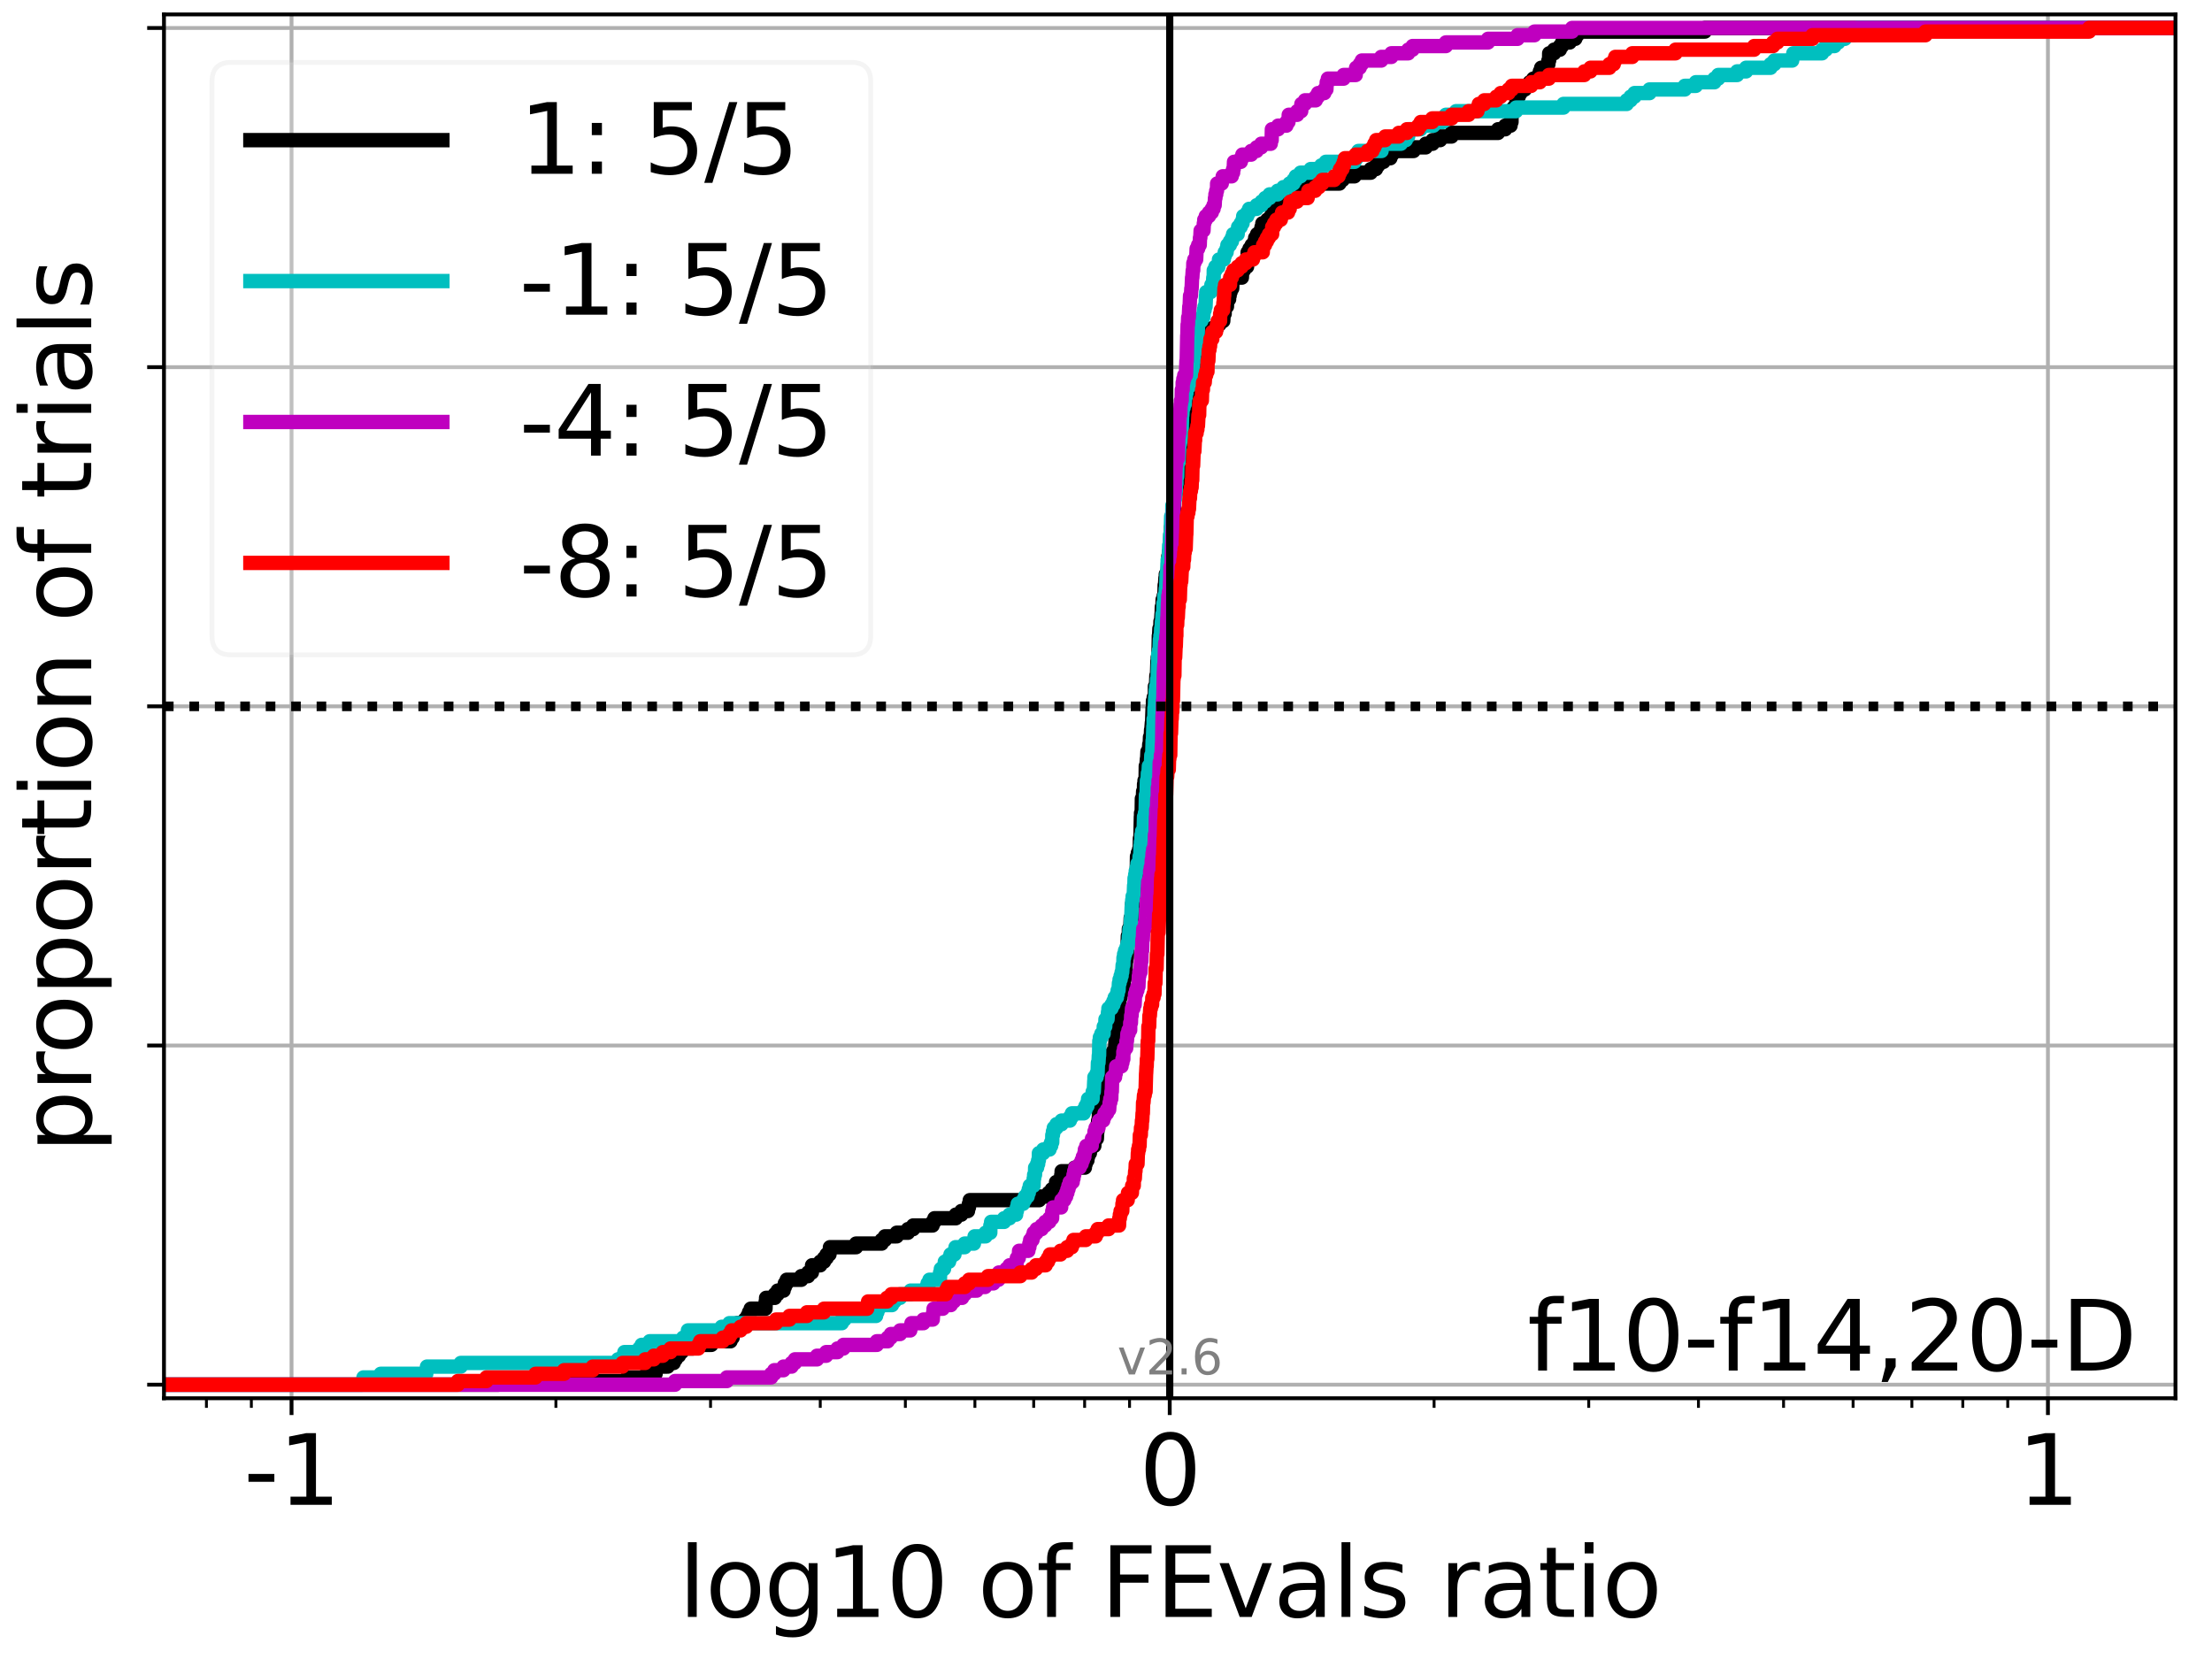 <?xml version="1.0" encoding="utf-8" standalone="no"?>
<!DOCTYPE svg PUBLIC "-//W3C//DTD SVG 1.1//EN"
  "http://www.w3.org/Graphics/SVG/1.1/DTD/svg11.dtd">
<svg xmlns:xlink="http://www.w3.org/1999/xlink" width="460.8pt" height="345.6pt" viewBox="0 0 460.8 345.6" xmlns="http://www.w3.org/2000/svg" version="1.1">
 <defs>
  <style type="text/css">*{stroke-linejoin: round; stroke-linecap: butt}</style>
 </defs>
 <g id="figure_1">
  <g id="patch_1">
   <path d="M 0 345.6 
L 460.8 345.6 
L 460.8 0 
L 0 0 
z
" style="fill: #ffffff"/>
  </g>
  <g id="axes_1">
   <g id="patch_2">
    <path d="M 34.16 291.28 
L 453.192 291.28 
L 453.192 3 
L 34.16 3 
z
" style="fill: #ffffff"/>
   </g>
   <g id="matplotlib.axis_1">
    <g id="xtick_1">
     <g id="line2d_1">
      <path d="M 60.732 291.28 
L 60.732 3 
" clip-path="url(#p17c2c96261)" style="fill: none; stroke: #b0b0b0; stroke-width: 0.8; stroke-linecap: square"/>
     </g>
     <g id="line2d_2">
      <defs>
       <path id="mbfcdde2533" d="M 0 0 
L 0 3.5 
" style="stroke: #000000; stroke-width: 0.8"/>
      </defs>
      <g>
       <use xlink:href="#mbfcdde2533" x="60.732" y="291.28" style="stroke: #000000; stroke-width: 0.8"/>
      </g>
     </g>
     <g id="text_1">
      <!-- -1 -->
      <g transform="translate(50.762 313.477)scale(0.2 -0.2)">
       <defs>
        <path id="DejaVuSans-2d" d="M 313 2009 
L 1997 2009 
L 1997 1497 
L 313 1497 
L 313 2009 
z
" transform="scale(0.016)"/>
        <path id="DejaVuSans-31" d="M 794 531 
L 1825 531 
L 1825 4091 
L 703 3866 
L 703 4441 
L 1819 4666 
L 2450 4666 
L 2450 531 
L 3481 531 
L 3481 0 
L 794 0 
L 794 531 
z
" transform="scale(0.016)"/>
       </defs>
       <use xlink:href="#DejaVuSans-2d"/>
       <use xlink:href="#DejaVuSans-31" x="36.084"/>
      </g>
     </g>
    </g>
    <g id="xtick_2">
     <g id="line2d_3">
      <path d="M 243.676 291.28 
L 243.676 3 
" clip-path="url(#p17c2c96261)" style="fill: none; stroke: #b0b0b0; stroke-width: 0.8; stroke-linecap: square"/>
     </g>
     <g id="line2d_4">
      <g>
       <use xlink:href="#mbfcdde2533" x="243.676" y="291.28" style="stroke: #000000; stroke-width: 0.8"/>
      </g>
     </g>
     <g id="text_2">
      <!-- 0 -->
      <g transform="translate(237.314 313.477)scale(0.2 -0.2)">
       <defs>
        <path id="DejaVuSans-30" d="M 2034 4250 
Q 1547 4250 1301 3770 
Q 1056 3291 1056 2328 
Q 1056 1369 1301 889 
Q 1547 409 2034 409 
Q 2525 409 2770 889 
Q 3016 1369 3016 2328 
Q 3016 3291 2770 3770 
Q 2525 4250 2034 4250 
z
M 2034 4750 
Q 2819 4750 3233 4129 
Q 3647 3509 3647 2328 
Q 3647 1150 3233 529 
Q 2819 -91 2034 -91 
Q 1250 -91 836 529 
Q 422 1150 422 2328 
Q 422 3509 836 4129 
Q 1250 4750 2034 4750 
z
" transform="scale(0.016)"/>
       </defs>
       <use xlink:href="#DejaVuSans-30"/>
      </g>
     </g>
    </g>
    <g id="xtick_3">
     <g id="line2d_5">
      <path d="M 426.62 291.28 
L 426.62 3 
" clip-path="url(#p17c2c96261)" style="fill: none; stroke: #b0b0b0; stroke-width: 0.8; stroke-linecap: square"/>
     </g>
     <g id="line2d_6">
      <g>
       <use xlink:href="#mbfcdde2533" x="426.62" y="291.28" style="stroke: #000000; stroke-width: 0.8"/>
      </g>
     </g>
     <g id="text_3">
      <!-- 1 -->
      <g transform="translate(420.257 313.477)scale(0.2 -0.2)">
       <use xlink:href="#DejaVuSans-31"/>
      </g>
     </g>
    </g>
    <g id="xtick_4">
     <g id="line2d_7">
      <defs>
       <path id="m0bf83eedb8" d="M 0 0 
L 0 2 
" style="stroke: #000000; stroke-width: 0.6"/>
      </defs>
      <g>
       <use xlink:href="#m0bf83eedb8" x="43.003" y="291.28" style="stroke: #000000; stroke-width: 0.6"/>
      </g>
     </g>
    </g>
    <g id="xtick_5">
     <g id="line2d_8">
      <g>
       <use xlink:href="#m0bf83eedb8" x="52.361" y="291.28" style="stroke: #000000; stroke-width: 0.6"/>
      </g>
     </g>
    </g>
    <g id="xtick_6">
     <g id="line2d_9">
      <g>
       <use xlink:href="#m0bf83eedb8" x="115.804" y="291.28" style="stroke: #000000; stroke-width: 0.6"/>
      </g>
     </g>
    </g>
    <g id="xtick_7">
     <g id="line2d_10">
      <g>
       <use xlink:href="#m0bf83eedb8" x="148.019" y="291.28" style="stroke: #000000; stroke-width: 0.6"/>
      </g>
     </g>
    </g>
    <g id="xtick_8">
     <g id="line2d_11">
      <g>
       <use xlink:href="#m0bf83eedb8" x="170.875" y="291.28" style="stroke: #000000; stroke-width: 0.6"/>
      </g>
     </g>
    </g>
    <g id="xtick_9">
     <g id="line2d_12">
      <g>
       <use xlink:href="#m0bf83eedb8" x="188.605" y="291.28" style="stroke: #000000; stroke-width: 0.6"/>
      </g>
     </g>
    </g>
    <g id="xtick_10">
     <g id="line2d_13">
      <g>
       <use xlink:href="#m0bf83eedb8" x="203.09" y="291.28" style="stroke: #000000; stroke-width: 0.6"/>
      </g>
     </g>
    </g>
    <g id="xtick_11">
     <g id="line2d_14">
      <g>
       <use xlink:href="#m0bf83eedb8" x="215.338" y="291.28" style="stroke: #000000; stroke-width: 0.6"/>
      </g>
     </g>
    </g>
    <g id="xtick_12">
     <g id="line2d_15">
      <g>
       <use xlink:href="#m0bf83eedb8" x="225.947" y="291.28" style="stroke: #000000; stroke-width: 0.6"/>
      </g>
     </g>
    </g>
    <g id="xtick_13">
     <g id="line2d_16">
      <g>
       <use xlink:href="#m0bf83eedb8" x="235.305" y="291.28" style="stroke: #000000; stroke-width: 0.6"/>
      </g>
     </g>
    </g>
    <g id="xtick_14">
     <g id="line2d_17">
      <g>
       <use xlink:href="#m0bf83eedb8" x="298.747" y="291.28" style="stroke: #000000; stroke-width: 0.6"/>
      </g>
     </g>
    </g>
    <g id="xtick_15">
     <g id="line2d_18">
      <g>
       <use xlink:href="#m0bf83eedb8" x="330.962" y="291.28" style="stroke: #000000; stroke-width: 0.6"/>
      </g>
     </g>
    </g>
    <g id="xtick_16">
     <g id="line2d_19">
      <g>
       <use xlink:href="#m0bf83eedb8" x="353.819" y="291.28" style="stroke: #000000; stroke-width: 0.6"/>
      </g>
     </g>
    </g>
    <g id="xtick_17">
     <g id="line2d_20">
      <g>
       <use xlink:href="#m0bf83eedb8" x="371.548" y="291.28" style="stroke: #000000; stroke-width: 0.6"/>
      </g>
     </g>
    </g>
    <g id="xtick_18">
     <g id="line2d_21">
      <g>
       <use xlink:href="#m0bf83eedb8" x="386.034" y="291.28" style="stroke: #000000; stroke-width: 0.6"/>
      </g>
     </g>
    </g>
    <g id="xtick_19">
     <g id="line2d_22">
      <g>
       <use xlink:href="#m0bf83eedb8" x="398.281" y="291.28" style="stroke: #000000; stroke-width: 0.6"/>
      </g>
     </g>
    </g>
    <g id="xtick_20">
     <g id="line2d_23">
      <g>
       <use xlink:href="#m0bf83eedb8" x="408.89" y="291.28" style="stroke: #000000; stroke-width: 0.6"/>
      </g>
     </g>
    </g>
    <g id="xtick_21">
     <g id="line2d_24">
      <g>
       <use xlink:href="#m0bf83eedb8" x="418.249" y="291.28" style="stroke: #000000; stroke-width: 0.6"/>
      </g>
     </g>
    </g>
    <g id="text_4">
     <!-- log10 of FEvals ratio -->
     <g transform="translate(141.371 336.833)scale(0.2 -0.2)">
      <defs>
       <path id="DejaVuSans-6c" d="M 603 4863 
L 1178 4863 
L 1178 0 
L 603 0 
L 603 4863 
z
" transform="scale(0.016)"/>
       <path id="DejaVuSans-6f" d="M 1959 3097 
Q 1497 3097 1228 2736 
Q 959 2375 959 1747 
Q 959 1119 1226 758 
Q 1494 397 1959 397 
Q 2419 397 2687 759 
Q 2956 1122 2956 1747 
Q 2956 2369 2687 2733 
Q 2419 3097 1959 3097 
z
M 1959 3584 
Q 2709 3584 3137 3096 
Q 3566 2609 3566 1747 
Q 3566 888 3137 398 
Q 2709 -91 1959 -91 
Q 1206 -91 779 398 
Q 353 888 353 1747 
Q 353 2609 779 3096 
Q 1206 3584 1959 3584 
z
" transform="scale(0.016)"/>
       <path id="DejaVuSans-67" d="M 2906 1791 
Q 2906 2416 2648 2759 
Q 2391 3103 1925 3103 
Q 1463 3103 1205 2759 
Q 947 2416 947 1791 
Q 947 1169 1205 825 
Q 1463 481 1925 481 
Q 2391 481 2648 825 
Q 2906 1169 2906 1791 
z
M 3481 434 
Q 3481 -459 3084 -895 
Q 2688 -1331 1869 -1331 
Q 1566 -1331 1297 -1286 
Q 1028 -1241 775 -1147 
L 775 -588 
Q 1028 -725 1275 -790 
Q 1522 -856 1778 -856 
Q 2344 -856 2625 -561 
Q 2906 -266 2906 331 
L 2906 616 
Q 2728 306 2450 153 
Q 2172 0 1784 0 
Q 1141 0 747 490 
Q 353 981 353 1791 
Q 353 2603 747 3093 
Q 1141 3584 1784 3584 
Q 2172 3584 2450 3431 
Q 2728 3278 2906 2969 
L 2906 3500 
L 3481 3500 
L 3481 434 
z
" transform="scale(0.016)"/>
       <path id="DejaVuSans-20" transform="scale(0.016)"/>
       <path id="DejaVuSans-66" d="M 2375 4863 
L 2375 4384 
L 1825 4384 
Q 1516 4384 1395 4259 
Q 1275 4134 1275 3809 
L 1275 3500 
L 2222 3500 
L 2222 3053 
L 1275 3053 
L 1275 0 
L 697 0 
L 697 3053 
L 147 3053 
L 147 3500 
L 697 3500 
L 697 3744 
Q 697 4328 969 4595 
Q 1241 4863 1831 4863 
L 2375 4863 
z
" transform="scale(0.016)"/>
       <path id="DejaVuSans-46" d="M 628 4666 
L 3309 4666 
L 3309 4134 
L 1259 4134 
L 1259 2759 
L 3109 2759 
L 3109 2228 
L 1259 2228 
L 1259 0 
L 628 0 
L 628 4666 
z
" transform="scale(0.016)"/>
       <path id="DejaVuSans-45" d="M 628 4666 
L 3578 4666 
L 3578 4134 
L 1259 4134 
L 1259 2753 
L 3481 2753 
L 3481 2222 
L 1259 2222 
L 1259 531 
L 3634 531 
L 3634 0 
L 628 0 
L 628 4666 
z
" transform="scale(0.016)"/>
       <path id="DejaVuSans-76" d="M 191 3500 
L 800 3500 
L 1894 563 
L 2988 3500 
L 3597 3500 
L 2284 0 
L 1503 0 
L 191 3500 
z
" transform="scale(0.016)"/>
       <path id="DejaVuSans-61" d="M 2194 1759 
Q 1497 1759 1228 1600 
Q 959 1441 959 1056 
Q 959 750 1161 570 
Q 1363 391 1709 391 
Q 2188 391 2477 730 
Q 2766 1069 2766 1631 
L 2766 1759 
L 2194 1759 
z
M 3341 1997 
L 3341 0 
L 2766 0 
L 2766 531 
Q 2569 213 2275 61 
Q 1981 -91 1556 -91 
Q 1019 -91 701 211 
Q 384 513 384 1019 
Q 384 1609 779 1909 
Q 1175 2209 1959 2209 
L 2766 2209 
L 2766 2266 
Q 2766 2663 2505 2880 
Q 2244 3097 1772 3097 
Q 1472 3097 1187 3025 
Q 903 2953 641 2809 
L 641 3341 
Q 956 3463 1253 3523 
Q 1550 3584 1831 3584 
Q 2591 3584 2966 3190 
Q 3341 2797 3341 1997 
z
" transform="scale(0.016)"/>
       <path id="DejaVuSans-73" d="M 2834 3397 
L 2834 2853 
Q 2591 2978 2328 3040 
Q 2066 3103 1784 3103 
Q 1356 3103 1142 2972 
Q 928 2841 928 2578 
Q 928 2378 1081 2264 
Q 1234 2150 1697 2047 
L 1894 2003 
Q 2506 1872 2764 1633 
Q 3022 1394 3022 966 
Q 3022 478 2636 193 
Q 2250 -91 1575 -91 
Q 1294 -91 989 -36 
Q 684 19 347 128 
L 347 722 
Q 666 556 975 473 
Q 1284 391 1588 391 
Q 1994 391 2212 530 
Q 2431 669 2431 922 
Q 2431 1156 2273 1281 
Q 2116 1406 1581 1522 
L 1381 1569 
Q 847 1681 609 1914 
Q 372 2147 372 2553 
Q 372 3047 722 3315 
Q 1072 3584 1716 3584 
Q 2034 3584 2315 3537 
Q 2597 3491 2834 3397 
z
" transform="scale(0.016)"/>
       <path id="DejaVuSans-72" d="M 2631 2963 
Q 2534 3019 2420 3045 
Q 2306 3072 2169 3072 
Q 1681 3072 1420 2755 
Q 1159 2438 1159 1844 
L 1159 0 
L 581 0 
L 581 3500 
L 1159 3500 
L 1159 2956 
Q 1341 3275 1631 3429 
Q 1922 3584 2338 3584 
Q 2397 3584 2469 3576 
Q 2541 3569 2628 3553 
L 2631 2963 
z
" transform="scale(0.016)"/>
       <path id="DejaVuSans-74" d="M 1172 4494 
L 1172 3500 
L 2356 3500 
L 2356 3053 
L 1172 3053 
L 1172 1153 
Q 1172 725 1289 603 
Q 1406 481 1766 481 
L 2356 481 
L 2356 0 
L 1766 0 
Q 1100 0 847 248 
Q 594 497 594 1153 
L 594 3053 
L 172 3053 
L 172 3500 
L 594 3500 
L 594 4494 
L 1172 4494 
z
" transform="scale(0.016)"/>
       <path id="DejaVuSans-69" d="M 603 3500 
L 1178 3500 
L 1178 0 
L 603 0 
L 603 3500 
z
M 603 4863 
L 1178 4863 
L 1178 4134 
L 603 4134 
L 603 4863 
z
" transform="scale(0.016)"/>
      </defs>
      <use xlink:href="#DejaVuSans-6c"/>
      <use xlink:href="#DejaVuSans-6f" x="27.783"/>
      <use xlink:href="#DejaVuSans-67" x="88.965"/>
      <use xlink:href="#DejaVuSans-31" x="152.441"/>
      <use xlink:href="#DejaVuSans-30" x="216.064"/>
      <use xlink:href="#DejaVuSans-20" x="279.688"/>
      <use xlink:href="#DejaVuSans-6f" x="311.475"/>
      <use xlink:href="#DejaVuSans-66" x="372.656"/>
      <use xlink:href="#DejaVuSans-20" x="407.861"/>
      <use xlink:href="#DejaVuSans-46" x="439.648"/>
      <use xlink:href="#DejaVuSans-45" x="497.168"/>
      <use xlink:href="#DejaVuSans-76" x="560.352"/>
      <use xlink:href="#DejaVuSans-61" x="619.531"/>
      <use xlink:href="#DejaVuSans-6c" x="680.811"/>
      <use xlink:href="#DejaVuSans-73" x="708.594"/>
      <use xlink:href="#DejaVuSans-20" x="760.693"/>
      <use xlink:href="#DejaVuSans-72" x="792.48"/>
      <use xlink:href="#DejaVuSans-61" x="833.594"/>
      <use xlink:href="#DejaVuSans-74" x="894.873"/>
      <use xlink:href="#DejaVuSans-69" x="934.082"/>
      <use xlink:href="#DejaVuSans-6f" x="961.865"/>
     </g>
    </g>
   </g>
   <g id="matplotlib.axis_2">
    <g id="ytick_1">
     <g id="line2d_25">
      <path d="M 34.16 288.454 
L 453.192 288.454 
" clip-path="url(#p17c2c96261)" style="fill: none; stroke: #b0b0b0; stroke-width: 0.8; stroke-linecap: square"/>
     </g>
     <g id="line2d_26">
      <defs>
       <path id="m4556b311bb" d="M 0 0 
L -3.5 0 
" style="stroke: #000000; stroke-width: 0.8"/>
      </defs>
      <g>
       <use xlink:href="#m4556b311bb" x="34.16" y="288.454" style="stroke: #000000; stroke-width: 0.8"/>
      </g>
     </g>
    </g>
    <g id="ytick_2">
     <g id="line2d_27">
      <path d="M 34.16 217.797 
L 453.192 217.797 
" clip-path="url(#p17c2c96261)" style="fill: none; stroke: #b0b0b0; stroke-width: 0.8; stroke-linecap: square"/>
     </g>
     <g id="line2d_28">
      <g>
       <use xlink:href="#m4556b311bb" x="34.16" y="217.797" style="stroke: #000000; stroke-width: 0.8"/>
      </g>
     </g>
    </g>
    <g id="ytick_3">
     <g id="line2d_29">
      <path d="M 34.16 147.14 
L 453.192 147.14 
" clip-path="url(#p17c2c96261)" style="fill: none; stroke: #b0b0b0; stroke-width: 0.8; stroke-linecap: square"/>
     </g>
     <g id="line2d_30">
      <g>
       <use xlink:href="#m4556b311bb" x="34.16" y="147.14" style="stroke: #000000; stroke-width: 0.8"/>
      </g>
     </g>
    </g>
    <g id="ytick_4">
     <g id="line2d_31">
      <path d="M 34.16 76.483 
L 453.192 76.483 
" clip-path="url(#p17c2c96261)" style="fill: none; stroke: #b0b0b0; stroke-width: 0.8; stroke-linecap: square"/>
     </g>
     <g id="line2d_32">
      <g>
       <use xlink:href="#m4556b311bb" x="34.16" y="76.483" style="stroke: #000000; stroke-width: 0.8"/>
      </g>
     </g>
    </g>
    <g id="ytick_5">
     <g id="line2d_33">
      <path d="M 34.16 5.826 
L 453.192 5.826 
" clip-path="url(#p17c2c96261)" style="fill: none; stroke: #b0b0b0; stroke-width: 0.8; stroke-linecap: square"/>
     </g>
     <g id="line2d_34">
      <g>
       <use xlink:href="#m4556b311bb" x="34.16" y="5.826" style="stroke: #000000; stroke-width: 0.8"/>
      </g>
     </g>
    </g>
    <g id="text_5">
     <!-- proportion of trials -->
     <g transform="translate(19.001 240.146)rotate(-90)scale(0.2 -0.2)">
      <defs>
       <path id="DejaVuSans-70" d="M 1159 525 
L 1159 -1331 
L 581 -1331 
L 581 3500 
L 1159 3500 
L 1159 2969 
Q 1341 3281 1617 3432 
Q 1894 3584 2278 3584 
Q 2916 3584 3314 3078 
Q 3713 2572 3713 1747 
Q 3713 922 3314 415 
Q 2916 -91 2278 -91 
Q 1894 -91 1617 61 
Q 1341 213 1159 525 
z
M 3116 1747 
Q 3116 2381 2855 2742 
Q 2594 3103 2138 3103 
Q 1681 3103 1420 2742 
Q 1159 2381 1159 1747 
Q 1159 1113 1420 752 
Q 1681 391 2138 391 
Q 2594 391 2855 752 
Q 3116 1113 3116 1747 
z
" transform="scale(0.016)"/>
       <path id="DejaVuSans-6e" d="M 3513 2113 
L 3513 0 
L 2938 0 
L 2938 2094 
Q 2938 2591 2744 2837 
Q 2550 3084 2163 3084 
Q 1697 3084 1428 2787 
Q 1159 2491 1159 1978 
L 1159 0 
L 581 0 
L 581 3500 
L 1159 3500 
L 1159 2956 
Q 1366 3272 1645 3428 
Q 1925 3584 2291 3584 
Q 2894 3584 3203 3211 
Q 3513 2838 3513 2113 
z
" transform="scale(0.016)"/>
      </defs>
      <use xlink:href="#DejaVuSans-70"/>
      <use xlink:href="#DejaVuSans-72" x="63.477"/>
      <use xlink:href="#DejaVuSans-6f" x="102.34"/>
      <use xlink:href="#DejaVuSans-70" x="163.521"/>
      <use xlink:href="#DejaVuSans-6f" x="226.998"/>
      <use xlink:href="#DejaVuSans-72" x="288.18"/>
      <use xlink:href="#DejaVuSans-74" x="329.293"/>
      <use xlink:href="#DejaVuSans-69" x="368.502"/>
      <use xlink:href="#DejaVuSans-6f" x="396.285"/>
      <use xlink:href="#DejaVuSans-6e" x="457.467"/>
      <use xlink:href="#DejaVuSans-20" x="520.846"/>
      <use xlink:href="#DejaVuSans-6f" x="552.633"/>
      <use xlink:href="#DejaVuSans-66" x="613.814"/>
      <use xlink:href="#DejaVuSans-20" x="649.02"/>
      <use xlink:href="#DejaVuSans-74" x="680.807"/>
      <use xlink:href="#DejaVuSans-72" x="720.016"/>
      <use xlink:href="#DejaVuSans-69" x="761.129"/>
      <use xlink:href="#DejaVuSans-61" x="788.912"/>
      <use xlink:href="#DejaVuSans-6c" x="850.191"/>
      <use xlink:href="#DejaVuSans-73" x="877.975"/>
     </g>
    </g>
   </g>
   <g id="line2d_35">
    <path d="M 34.16 288.454 
L 103.864 288.454 
L 103.864 287.7 
L 130.634 287.7 
L 130.634 286.946 
L 134.634 286.946 
L 134.634 286.193 
L 136.572 286.193 
L 136.615 284.685 
L 139.105 284.685 
L 139.105 283.932 
L 140.342 283.932 
L 140.342 283.178 
L 140.77 283.178 
L 140.77 282.424 
L 141.428 282.424 
L 141.428 281.671 
L 142.023 281.671 
L 142.023 280.917 
L 144.301 280.917 
L 144.301 280.163 
L 148.186 280.163 
L 148.186 279.41 
L 152.178 279.41 
L 152.178 278.656 
L 152.62 278.656 
L 152.662 277.149 
L 152.889 277.149 
L 152.889 276.395 
L 153.577 276.395 
L 153.577 275.641 
L 155.153 275.641 
L 155.153 274.888 
L 155.71 274.888 
L 155.71 274.134 
L 156.033 274.134 
L 156.033 273.38 
L 156.39 273.38 
L 156.39 272.627 
L 159.466 272.627 
L 159.509 271.119 
L 159.594 271.119 
L 159.594 270.366 
L 161.404 270.366 
L 161.404 269.612 
L 161.999 269.612 
L 161.999 268.858 
L 163.236 268.858 
L 163.236 268.105 
L 163.498 268.105 
L 163.498 267.351 
L 163.891 267.351 
L 163.891 266.597 
L 166.924 266.597 
L 166.924 265.844 
L 168.34 265.844 
L 168.34 265.09 
L 169.127 265.09 
L 169.17 263.583 
L 170.875 263.583 
L 170.875 262.829 
L 171.661 262.829 
L 171.661 262.075 
L 172.198 262.075 
L 172.198 261.321 
L 172.794 261.321 
L 172.897 259.814 
L 178.332 259.814 
L 178.332 259.06 
L 183.659 259.06 
L 183.659 258.307 
L 184.347 258.307 
L 184.347 257.553 
L 186.803 257.553 
L 186.803 256.799 
L 189.143 256.799 
L 189.143 256.046 
L 190.232 256.046 
L 190.232 255.292 
L 194.269 255.292 
L 194.269 254.538 
L 194.661 254.538 
L 194.661 253.785 
L 199.11 253.785 
L 199.11 253.031 
L 200.269 253.031 
L 200.269 252.277 
L 201.646 252.277 
L 201.646 251.524 
L 201.849 251.524 
L 201.849 250.77 
L 202.024 250.77 
L 202.024 250.016 
L 216.472 250.016 
L 216.472 249.263 
L 218.429 249.263 
L 218.429 248.509 
L 219.116 248.509 
L 219.116 247.755 
L 219.913 247.755 
L 220.004 246.248 
L 221.002 246.248 
L 221.085 244.741 
L 221.159 244.741 
L 221.159 243.987 
L 223.889 243.987 
L 223.889 243.233 
L 225.997 243.233 
L 225.997 242.48 
L 226.168 242.48 
L 226.168 241.726 
L 226.525 241.726 
L 226.525 240.972 
L 226.677 240.972 
L 226.677 240.219 
L 227.039 240.219 
L 227.052 238.711 
L 227.966 238.711 
L 228.04 237.204 
L 228.494 237.204 
L 228.568 235.697 
L 228.619 235.697 
L 228.65 234.189 
L 228.763 234.189 
L 228.763 233.436 
L 228.886 233.436 
L 228.966 231.175 
L 229.012 231.175 
L 229.012 230.421 
L 229.534 230.421 
L 229.534 229.667 
L 229.699 229.667 
L 229.699 228.914 
L 229.887 228.914 
L 229.887 228.16 
L 229.999 228.16 
L 229.999 227.406 
L 230.167 227.406 
L 230.196 225.899 
L 230.359 225.899 
L 230.359 225.145 
L 230.705 225.145 
L 230.705 224.392 
L 230.954 224.392 
L 230.954 223.638 
L 231.147 223.638 
L 231.147 222.884 
L 231.504 222.884 
L 231.577 221.377 
L 231.711 221.377 
L 231.807 219.116 
L 232.295 219.116 
L 232.402 216.101 
L 232.498 216.101 
L 232.54 213.84 
L 232.794 213.84 
L 232.841 212.333 
L 232.906 212.333 
L 233.013 210.072 
L 233.056 210.072 
L 233.117 208.564 
L 233.19 208.564 
L 233.19 207.811 
L 233.419 207.811 
L 233.419 207.057 
L 233.584 207.057 
L 233.584 206.303 
L 233.728 206.303 
L 233.728 205.55 
L 234.07 205.55 
L 234.113 204.042 
L 234.244 204.042 
L 234.244 203.289 
L 234.457 203.289 
L 234.543 200.274 
L 234.607 200.274 
L 234.607 199.52 
L 234.741 199.52 
L 234.81 197.259 
L 234.884 197.259 
L 234.954 194.998 
L 235.152 194.998 
L 235.167 193.491 
L 235.46 193.491 
L 235.546 191.23 
L 235.8 191.23 
L 235.864 188.215 
L 236.14 188.215 
L 236.18 186.708 
L 236.383 186.708 
L 236.427 184.447 
L 236.604 184.447 
L 236.651 182.939 
L 236.783 182.939 
L 236.859 178.417 
L 237.048 178.417 
L 237.048 177.664 
L 237.304 177.664 
L 237.304 176.91 
L 237.433 176.91 
L 237.464 174.649 
L 237.568 174.649 
L 237.669 170.127 
L 237.699 170.127 
L 237.699 169.373 
L 237.834 169.373 
L 237.878 166.359 
L 238.085 166.359 
L 238.139 164.851 
L 238.314 164.851 
L 238.333 163.344 
L 238.429 163.344 
L 238.429 162.59 
L 238.648 162.59 
L 238.69 159.576 
L 238.82 159.576 
L 238.93 158.068 
L 238.973 158.068 
L 239.04 156.561 
L 239.35 156.561 
L 239.413 155.054 
L 239.517 155.054 
L 239.57 153.546 
L 239.736 153.546 
L 239.794 152.039 
L 239.848 152.039 
L 239.959 150.532 
L 240.003 150.532 
L 240.109 147.517 
L 240.182 147.517 
L 240.182 146.009 
L 240.351 146.009 
L 240.351 145.256 
L 240.585 145.256 
L 240.589 142.995 
L 240.818 142.995 
L 240.895 140.734 
L 241.021 140.734 
L 241.117 137.719 
L 241.181 137.719 
L 241.181 136.965 
L 241.323 136.965 
L 241.411 132.443 
L 241.463 132.443 
L 241.532 130.936 
L 241.718 130.936 
L 241.756 129.429 
L 241.866 129.429 
L 241.967 127.921 
L 241.995 127.921 
L 242.033 126.414 
L 242.166 126.414 
L 242.199 124.907 
L 242.418 124.907 
L 242.418 124.153 
L 242.569 124.153 
L 242.626 121.892 
L 242.7 121.892 
L 242.787 120.385 
L 242.861 120.385 
L 242.861 119.631 
L 243.318 119.631 
L 243.393 115.863 
L 243.502 115.863 
L 243.502 115.109 
L 243.657 115.109 
L 243.733 113.602 
L 243.77 113.602 
L 243.843 111.341 
L 243.892 111.341 
L 243.949 109.833 
L 244.067 109.833 
L 244.168 108.326 
L 244.206 108.326 
L 244.236 106.818 
L 244.543 106.818 
L 244.646 103.804 
L 244.711 103.804 
L 244.711 103.05 
L 244.876 103.05 
L 244.923 101.543 
L 245.253 101.543 
L 245.253 100.789 
L 245.701 100.789 
L 245.743 97.774 
L 245.816 97.774 
L 245.895 94.76 
L 246.246 94.76 
L 246.246 94.006 
L 246.456 94.006 
L 246.534 90.991 
L 246.586 90.991 
L 246.661 88.73 
L 246.737 88.73 
L 246.78 87.223 
L 246.912 87.223 
L 246.95 85.716 
L 247.096 85.716 
L 247.096 84.962 
L 248.021 84.962 
L 248.059 83.455 
L 248.182 83.455 
L 248.182 82.701 
L 248.63 82.701 
L 248.63 81.947 
L 248.785 81.947 
L 248.785 81.194 
L 249.19 81.194 
L 249.294 78.933 
L 249.709 78.933 
L 249.709 78.179 
L 249.84 78.179 
L 249.84 77.425 
L 249.982 77.425 
L 249.982 76.672 
L 250.507 76.672 
L 250.507 75.918 
L 250.874 75.918 
L 250.984 73.657 
L 251.562 73.657 
L 251.562 72.903 
L 251.679 72.903 
L 251.752 71.396 
L 251.869 71.396 
L 251.869 70.642 
L 252.322 70.642 
L 252.401 69.135 
L 252.438 69.135 
L 252.438 68.381 
L 253.481 68.381 
L 253.481 67.627 
L 254.018 67.627 
L 254.018 66.874 
L 254.824 66.874 
L 254.917 65.366 
L 255.12 65.366 
L 255.12 63.859 
L 255.594 63.859 
L 255.616 62.352 
L 256.041 62.352 
L 256.041 61.598 
L 256.159 61.598 
L 256.159 60.844 
L 256.35 60.844 
L 256.35 60.091 
L 256.691 60.091 
L 256.769 57.83 
L 258.702 57.83 
L 258.775 56.322 
L 259.115 56.322 
L 259.115 55.569 
L 259.782 55.569 
L 259.885 54.061 
L 259.904 54.061 
L 259.906 52.554 
L 260.296 52.554 
L 260.296 51.8 
L 260.761 51.8 
L 260.761 51.047 
L 261.306 51.047 
L 261.306 50.293 
L 261.483 50.293 
L 261.483 49.539 
L 261.876 49.539 
L 261.876 48.786 
L 262.581 48.786 
L 262.581 48.032 
L 262.805 48.032 
L 262.805 47.278 
L 262.973 47.278 
L 262.973 46.525 
L 263.99 46.525 
L 263.99 45.771 
L 264.745 45.771 
L 264.745 45.017 
L 265.051 45.017 
L 265.051 44.264 
L 265.193 44.264 
L 265.193 43.51 
L 266.324 43.51 
L 266.324 42.756 
L 267.281 42.756 
L 267.281 42.003 
L 267.564 42.003 
L 267.564 41.249 
L 267.784 41.249 
L 267.784 40.495 
L 268.159 40.495 
L 268.159 39.742 
L 268.86 39.742 
L 268.86 38.988 
L 272.074 38.988 
L 272.074 38.234 
L 279.024 38.234 
L 279.024 37.481 
L 279.712 37.481 
L 279.712 36.727 
L 282.168 36.727 
L 282.168 35.973 
L 285.548 35.973 
L 285.548 35.22 
L 286.637 35.22 
L 286.637 34.466 
L 287.128 34.466 
L 287.128 33.712 
L 288.216 33.712 
L 288.216 32.959 
L 289.634 32.959 
L 289.634 32.205 
L 290.026 32.205 
L 290.026 31.451 
L 294.475 31.451 
L 294.475 30.697 
L 297.011 30.697 
L 297.011 29.944 
L 298.429 29.944 
L 298.429 29.19 
L 300.009 29.19 
L 300.009 28.436 
L 302.379 28.436 
L 302.379 27.683 
L 312.075 27.683 
L 312.075 26.929 
L 313.568 26.929 
L 313.568 26.175 
L 314.67 26.175 
L 314.67 25.422 
L 314.87 25.422 
L 314.874 23.161 
L 315.279 23.161 
L 315.279 22.407 
L 315.794 22.407 
L 315.794 21.653 
L 315.927 21.653 
L 315.927 20.9 
L 316.104 20.9 
L 316.104 20.146 
L 316.367 20.146 
L 316.367 19.392 
L 316.768 19.392 
L 316.768 18.639 
L 317.657 18.639 
L 317.657 17.885 
L 318.673 17.885 
L 318.673 17.131 
L 319.424 17.131 
L 319.424 16.378 
L 320.504 16.378 
L 320.504 15.624 
L 320.787 15.624 
L 320.787 14.87 
L 321.059 14.87 
L 321.059 14.117 
L 322.334 14.117 
L 322.334 13.363 
L 322.558 13.363 
L 322.558 12.609 
L 322.709 12.609 
L 322.726 11.102 
L 323.743 11.102 
L 323.743 10.348 
L 324.947 10.348 
L 324.947 9.595 
L 325.417 9.595 
L 325.417 8.841 
L 326.996 8.841 
L 326.996 8.087 
L 328.159 8.087 
L 328.159 7.334 
L 328.594 7.334 
L 328.594 6.58 
L 355.147 6.58 
L 355.147 5.826 
L 453.192 5.826 
L 453.192 5.826 
" clip-path="url(#p17c2c96261)" style="fill: none; stroke: #000000; stroke-width: 3; stroke-linecap: square"/>
   </g>
   <g id="line2d_36">
    <path clip-path="url(#p17c2c96261)" style="fill: none; stroke: #000000; stroke-width: 3; stroke-linecap: square"/>
   </g>
   <g id="line2d_37">
    <path d="M 34.16 288.454 
L 75.454 288.454 
L 75.454 287.7 
L 75.719 287.7 
L 75.719 286.946 
L 79.311 286.946 
L 79.311 286.193 
L 88.792 286.193 
L 88.792 285.439 
L 88.951 285.439 
L 88.951 284.685 
L 95.984 284.685 
L 95.984 283.932 
L 128.736 283.932 
L 128.736 283.178 
L 129.809 283.178 
L 129.809 282.424 
L 130.075 282.424 
L 130.075 281.671 
L 133.146 281.671 
L 133.146 280.917 
L 133.666 280.917 
L 133.666 280.163 
L 135.336 280.163 
L 135.336 279.41 
L 142.299 279.41 
L 142.299 278.656 
L 143.148 278.656 
L 143.148 277.902 
L 143.307 277.902 
L 143.307 277.149 
L 150.339 277.149 
L 150.339 276.395 
L 151.939 276.395 
L 151.939 275.641 
L 175.359 275.641 
L 175.359 274.888 
L 175.937 274.888 
L 175.937 274.134 
L 182.5 274.134 
L 182.5 273.38 
L 182.765 273.38 
L 182.765 272.627 
L 183.092 272.627 
L 183.092 271.873 
L 185.818 271.873 
L 185.818 271.119 
L 186.356 271.119 
L 186.356 270.366 
L 187.502 270.366 
L 187.502 269.612 
L 189.691 269.612 
L 189.691 268.858 
L 192.971 268.858 
L 192.971 268.105 
L 193.236 268.105 
L 193.236 267.351 
L 193.623 267.351 
L 193.623 266.597 
L 195.802 266.597 
L 195.838 265.09 
L 195.997 265.09 
L 195.997 264.336 
L 196.655 264.336 
L 196.655 263.583 
L 196.827 263.583 
L 196.827 262.829 
L 197.707 262.829 
L 197.707 262.075 
L 198.003 262.075 
L 198.003 261.321 
L 198.825 261.321 
L 198.825 260.568 
L 199.055 260.568 
L 199.055 259.814 
L 200.951 259.814 
L 200.951 259.06 
L 202.882 259.06 
L 202.882 258.307 
L 203.029 258.307 
L 203.029 257.553 
L 205.314 257.553 
L 205.314 256.799 
L 206.294 256.799 
L 206.309 255.292 
L 206.468 255.292 
L 206.468 254.538 
L 209.174 254.538 
L 209.174 253.785 
L 210.292 253.785 
L 210.292 253.031 
L 211.672 253.031 
L 211.672 252.277 
L 211.834 252.277 
L 211.834 251.524 
L 212.009 251.524 
L 212.009 250.77 
L 213.128 250.77 
L 213.128 250.016 
L 213.5 250.016 
L 213.5 249.263 
L 214.066 249.263 
L 214.066 248.509 
L 214.31 248.509 
L 214.31 247.755 
L 214.523 247.755 
L 214.523 247.002 
L 215.307 247.002 
L 215.34 245.494 
L 215.429 245.494 
L 215.429 244.741 
L 215.606 244.741 
L 215.641 243.233 
L 216.044 243.233 
L 216.044 242.48 
L 216.266 242.48 
L 216.266 241.726 
L 216.413 241.726 
L 216.425 240.219 
L 217.319 240.219 
L 217.319 239.465 
L 218.63 239.465 
L 218.63 238.711 
L 218.972 238.711 
L 218.972 237.958 
L 219.197 237.958 
L 219.215 236.45 
L 219.351 236.45 
L 219.351 235.697 
L 219.532 235.697 
L 219.532 234.943 
L 220.091 234.943 
L 220.091 234.189 
L 221.145 234.189 
L 221.145 233.436 
L 222.881 233.436 
L 222.881 232.682 
L 223.3 232.682 
L 223.3 231.928 
L 225.757 231.928 
L 225.757 231.175 
L 226.136 231.175 
L 226.136 230.421 
L 226.522 230.421 
L 226.522 229.667 
L 226.67 229.667 
L 226.67 228.914 
L 227.602 228.914 
L 227.641 227.406 
L 227.854 227.406 
L 227.957 225.145 
L 227.989 225.145 
L 227.989 224.392 
L 228.437 224.392 
L 228.437 223.638 
L 228.649 223.638 
L 228.721 221.377 
L 228.838 221.377 
L 228.906 219.869 
L 228.96 219.869 
L 229.01 216.855 
L 229.122 216.855 
L 229.122 216.101 
L 229.434 216.101 
L 229.434 215.347 
L 229.902 215.347 
L 229.936 213.84 
L 230.24 213.84 
L 230.293 212.333 
L 230.715 212.333 
L 230.818 210.825 
L 230.906 210.825 
L 230.906 210.072 
L 231.546 210.072 
L 231.546 209.318 
L 231.941 209.318 
L 231.941 208.564 
L 232.219 208.564 
L 232.219 207.811 
L 232.664 207.811 
L 232.664 207.057 
L 232.836 207.057 
L 232.836 206.303 
L 233.016 206.303 
L 233.099 204.796 
L 233.229 204.796 
L 233.229 204.042 
L 233.451 204.042 
L 233.451 203.289 
L 233.654 203.289 
L 233.654 202.535 
L 233.78 202.535 
L 233.874 201.028 
L 234.013 201.028 
L 234.045 199.52 
L 234.169 199.52 
L 234.169 198.767 
L 234.374 198.767 
L 234.374 198.013 
L 234.691 198.013 
L 234.691 197.259 
L 234.888 197.259 
L 234.888 196.506 
L 235.094 196.506 
L 235.164 194.998 
L 235.233 194.998 
L 235.3 193.491 
L 235.506 193.491 
L 235.608 191.23 
L 235.663 191.23 
L 235.748 188.969 
L 235.782 188.969 
L 235.87 187.462 
L 235.955 187.462 
L 235.955 186.708 
L 236.167 186.708 
L 236.258 184.447 
L 236.318 184.447 
L 236.352 182.939 
L 236.487 182.939 
L 236.487 182.186 
L 236.605 182.186 
L 236.605 181.432 
L 236.814 181.432 
L 236.814 180.678 
L 236.951 180.678 
L 236.951 179.925 
L 237.331 179.925 
L 237.393 178.417 
L 237.547 178.417 
L 237.599 176.156 
L 237.678 176.156 
L 237.678 175.403 
L 237.796 175.403 
L 237.804 173.895 
L 237.932 173.895 
L 237.932 173.142 
L 238.248 173.142 
L 238.323 170.127 
L 238.513 170.127 
L 238.513 169.373 
L 238.644 169.373 
L 238.721 165.605 
L 238.856 165.605 
L 238.926 162.59 
L 239.073 162.59 
L 239.124 161.083 
L 239.245 161.083 
L 239.332 159.576 
L 239.741 159.576 
L 239.843 157.315 
L 240.034 157.315 
L 240.116 154.3 
L 240.173 154.3 
L 240.268 151.285 
L 240.322 151.285 
L 240.322 149.778 
L 240.463 149.778 
L 240.498 147.517 
L 240.576 147.517 
L 240.649 145.256 
L 240.706 145.256 
L 240.771 143.748 
L 240.846 143.748 
L 240.846 142.995 
L 240.976 142.995 
L 241.051 141.487 
L 241.144 141.487 
L 241.239 138.473 
L 241.26 138.473 
L 241.284 136.212 
L 241.434 136.212 
L 241.434 135.458 
L 241.561 135.458 
L 241.636 133.197 
L 241.729 133.197 
L 241.729 132.443 
L 241.845 132.443 
L 241.891 130.936 
L 241.98 130.936 
L 242.051 129.429 
L 242.099 129.429 
L 242.182 127.921 
L 242.326 127.921 
L 242.381 125.66 
L 242.554 125.66 
L 242.557 124.153 
L 242.762 124.153 
L 242.857 122.646 
L 242.938 122.646 
L 243.021 119.631 
L 243.122 119.631 
L 243.217 117.37 
L 243.249 117.37 
L 243.249 116.616 
L 243.468 116.616 
L 243.567 113.602 
L 243.676 113.602 
L 243.771 111.341 
L 243.874 111.341 
L 243.977 107.572 
L 244.221 107.572 
L 244.224 105.311 
L 244.498 105.311 
L 244.607 103.804 
L 244.784 103.804 
L 244.871 102.296 
L 244.934 102.296 
L 244.992 100.789 
L 245.071 100.789 
L 245.071 99.282 
L 245.223 99.282 
L 245.279 96.267 
L 245.558 96.267 
L 245.661 93.252 
L 245.672 93.252 
L 245.672 92.499 
L 245.801 92.499 
L 245.801 91.745 
L 246.009 91.745 
L 246.059 90.238 
L 246.153 90.238 
L 246.253 86.469 
L 246.308 86.469 
L 246.392 84.962 
L 246.559 84.962 
L 246.559 84.208 
L 246.8 84.208 
L 246.91 82.701 
L 247.008 82.701 
L 247.008 81.947 
L 247.149 81.947 
L 247.187 80.44 
L 247.828 80.44 
L 247.828 79.686 
L 248.167 79.686 
L 248.198 77.425 
L 248.515 77.425 
L 248.598 75.164 
L 248.726 75.164 
L 248.748 73.657 
L 248.842 73.657 
L 248.934 72.15 
L 249.247 72.15 
L 249.345 70.642 
L 249.36 70.642 
L 249.36 69.888 
L 249.487 69.888 
L 249.56 66.874 
L 250.252 66.874 
L 250.252 66.12 
L 250.663 66.12 
L 250.767 64.613 
L 250.941 64.613 
L 250.941 63.859 
L 251.135 63.859 
L 251.227 61.598 
L 251.287 61.598 
L 251.287 60.844 
L 252.2 60.844 
L 252.2 60.091 
L 252.358 60.091 
L 252.358 59.337 
L 252.66 59.337 
L 252.751 57.83 
L 252.836 57.83 
L 252.852 56.322 
L 253.19 56.322 
L 253.19 55.569 
L 253.824 55.569 
L 253.824 54.815 
L 253.939 54.815 
L 253.939 54.061 
L 254.943 54.061 
L 254.943 53.308 
L 255.137 53.308 
L 255.137 52.554 
L 255.52 52.554 
L 255.52 51.8 
L 255.69 51.8 
L 255.69 51.047 
L 256.206 51.047 
L 256.206 50.293 
L 256.625 50.293 
L 256.625 49.539 
L 256.878 49.539 
L 256.878 48.786 
L 257.826 48.786 
L 257.925 47.278 
L 258.459 47.278 
L 258.459 46.525 
L 258.846 46.525 
L 258.846 45.771 
L 258.985 45.771 
L 258.985 45.017 
L 259.816 45.017 
L 259.816 44.264 
L 260.217 44.264 
L 260.217 43.51 
L 261.783 43.51 
L 261.783 42.756 
L 262.803 42.756 
L 262.803 42.003 
L 263.566 42.003 
L 263.566 41.249 
L 264.472 41.249 
L 264.472 40.495 
L 266.152 40.495 
L 266.152 39.742 
L 267.356 39.742 
L 267.356 38.988 
L 268.623 38.988 
L 268.623 38.234 
L 269.456 38.234 
L 269.456 37.481 
L 269.942 37.481 
L 269.942 36.727 
L 270.924 36.727 
L 270.924 35.973 
L 273.033 35.973 
L 273.033 35.22 
L 275.222 35.22 
L 275.222 34.466 
L 276.188 34.466 
L 276.188 33.712 
L 282.186 33.712 
L 282.186 32.959 
L 282.615 32.959 
L 282.615 32.205 
L 282.983 32.205 
L 282.983 31.451 
L 287.807 31.451 
L 287.879 29.944 
L 291.825 29.944 
L 291.825 29.19 
L 292.863 29.19 
L 292.863 28.436 
L 293.346 28.436 
L 293.454 26.929 
L 295.931 26.929 
L 295.931 26.175 
L 298.61 26.175 
L 298.61 25.422 
L 300.583 25.422 
L 300.583 24.668 
L 301.196 24.668 
L 301.196 23.914 
L 303.334 23.914 
L 303.334 23.161 
L 315.824 23.161 
L 315.824 22.407 
L 325.704 22.407 
L 325.704 21.653 
L 338.881 21.653 
L 338.881 20.9 
L 339.679 20.9 
L 339.679 20.146 
L 340.497 20.146 
L 340.497 19.392 
L 343.623 19.392 
L 343.623 18.639 
L 350.968 18.639 
L 350.968 17.885 
L 353.273 17.885 
L 353.273 17.131 
L 357.145 17.131 
L 357.145 16.378 
L 357.942 16.378 
L 357.942 15.624 
L 361.886 15.624 
L 361.886 14.87 
L 363.744 14.87 
L 363.744 14.117 
L 368.836 14.117 
L 368.836 13.363 
L 369.633 13.363 
L 369.633 12.609 
L 373.338 12.609 
L 373.338 11.856 
L 373.577 11.856 
L 373.577 11.102 
L 379.567 11.102 
L 379.567 10.348 
L 380.364 10.348 
L 380.364 9.595 
L 382.153 9.595 
L 382.153 8.841 
L 382.95 8.841 
L 382.95 8.087 
L 384.308 8.087 
L 384.308 7.334 
L 386.114 7.334 
L 386.114 6.58 
L 386.894 6.58 
L 386.894 5.826 
L 453.192 5.826 
L 453.192 5.826 
" clip-path="url(#p17c2c96261)" style="fill: none; stroke: #00bfbf; stroke-width: 3; stroke-linecap: square"/>
   </g>
   <g id="line2d_38">
    <path clip-path="url(#p17c2c96261)" style="fill: none; stroke: #00bfbf; stroke-width: 3; stroke-linecap: square"/>
   </g>
   <g id="line2d_39">
    <path d="M 34.16 288.454 
L 140.614 288.454 
L 140.614 287.7 
L 151.419 287.7 
L 151.419 286.946 
L 160.646 286.946 
L 160.646 286.193 
L 161.304 286.193 
L 161.304 285.439 
L 163.216 285.439 
L 163.216 284.685 
L 164.897 284.685 
L 164.897 283.932 
L 165.594 283.932 
L 165.594 283.178 
L 170.201 283.178 
L 170.201 282.424 
L 172.108 282.424 
L 172.108 281.671 
L 174.448 281.671 
L 174.448 280.917 
L 175.703 280.917 
L 175.703 280.163 
L 182.662 280.163 
L 182.662 279.41 
L 184.93 279.41 
L 184.93 278.656 
L 185.588 278.656 
L 185.588 277.902 
L 187.5 277.902 
L 187.5 277.149 
L 189.621 277.149 
L 189.621 276.395 
L 189.878 276.395 
L 189.878 275.641 
L 192.359 275.641 
L 192.359 274.888 
L 194.31 274.888 
L 194.397 273.38 
L 194.484 273.38 
L 194.484 272.627 
L 196.392 272.627 
L 196.392 271.873 
L 198.068 271.873 
L 198.068 271.119 
L 198.732 271.119 
L 198.732 270.366 
L 200.427 270.366 
L 200.427 269.612 
L 201.023 269.612 
L 201.023 268.858 
L 203.452 268.858 
L 203.452 268.105 
L 205.203 268.105 
L 205.203 267.351 
L 206.945 267.351 
L 206.945 266.597 
L 207.995 266.597 
L 208.076 265.09 
L 209.654 265.09 
L 209.654 264.336 
L 210.312 264.336 
L 210.312 263.583 
L 211.764 263.583 
L 211.829 262.075 
L 212.224 262.075 
L 212.293 260.568 
L 214.225 260.568 
L 214.225 259.814 
L 214.43 259.814 
L 214.43 259.06 
L 214.602 259.06 
L 214.602 258.307 
L 215.088 258.307 
L 215.088 257.553 
L 215.339 257.553 
L 215.339 256.799 
L 215.953 256.799 
L 215.953 256.046 
L 217 256.046 
L 217 255.292 
L 217.743 255.292 
L 217.743 254.538 
L 218.593 254.538 
L 218.593 253.785 
L 219.17 253.785 
L 219.209 252.277 
L 219.378 252.277 
L 219.378 251.524 
L 221.056 251.524 
L 221.116 250.016 
L 221.714 250.016 
L 221.714 249.263 
L 222.092 249.263 
L 222.092 248.509 
L 222.351 248.509 
L 222.351 247.755 
L 222.576 247.755 
L 222.576 247.002 
L 222.838 247.002 
L 222.838 246.248 
L 223.456 246.248 
L 223.456 245.494 
L 223.626 245.494 
L 223.626 244.741 
L 223.778 244.741 
L 223.778 243.987 
L 223.985 243.987 
L 223.985 243.233 
L 224.919 243.233 
L 224.919 242.48 
L 225.318 242.48 
L 225.318 241.726 
L 225.583 241.726 
L 225.583 240.972 
L 225.892 240.972 
L 225.892 240.219 
L 226.004 240.219 
L 226.004 239.465 
L 226.303 239.465 
L 226.303 238.711 
L 227.419 238.711 
L 227.482 237.204 
L 227.927 237.204 
L 228.01 235.697 
L 228.232 235.697 
L 228.232 234.943 
L 228.836 234.943 
L 228.945 233.436 
L 229.823 233.436 
L 229.823 232.682 
L 230.09 232.682 
L 230.09 231.928 
L 230.611 231.928 
L 230.611 231.175 
L 231.057 231.175 
L 231.158 229.667 
L 231.292 229.667 
L 231.292 228.914 
L 231.495 228.914 
L 231.538 227.406 
L 231.608 227.406 
L 231.684 224.392 
L 232.279 224.392 
L 232.279 223.638 
L 232.433 223.638 
L 232.518 222.13 
L 233.63 222.13 
L 233.63 221.377 
L 233.817 221.377 
L 233.817 220.623 
L 234.004 220.623 
L 234.009 219.116 
L 234.159 219.116 
L 234.159 218.362 
L 234.597 218.362 
L 234.669 216.855 
L 234.759 216.855 
L 234.858 215.347 
L 235.085 215.347 
L 235.085 214.594 
L 235.434 214.594 
L 235.441 213.086 
L 235.591 213.086 
L 235.636 211.579 
L 235.731 211.579 
L 235.813 210.072 
L 236.111 210.072 
L 236.111 209.318 
L 236.359 209.318 
L 236.459 207.057 
L 236.676 207.057 
L 236.676 206.303 
L 236.933 206.303 
L 236.933 205.55 
L 237.149 205.55 
L 237.244 203.289 
L 237.336 203.289 
L 237.336 202.535 
L 237.581 202.535 
L 237.684 200.274 
L 237.769 200.274 
L 237.818 198.013 
L 237.933 198.013 
L 237.985 195.752 
L 238.074 195.752 
L 238.162 193.491 
L 238.461 193.491 
L 238.571 191.984 
L 238.671 191.984 
L 238.777 189.723 
L 238.84 189.723 
L 238.898 187.462 
L 239.052 187.462 
L 239.15 184.447 
L 239.19 184.447 
L 239.19 183.693 
L 239.458 183.693 
L 239.458 182.939 
L 239.591 182.939 
L 239.594 181.432 
L 239.735 181.432 
L 239.735 180.678 
L 239.891 180.678 
L 239.93 179.171 
L 240.034 179.171 
L 240.118 177.664 
L 240.229 177.664 
L 240.229 176.91 
L 240.435 176.91 
L 240.544 175.403 
L 240.556 175.403 
L 240.596 173.895 
L 240.723 173.895 
L 240.808 170.127 
L 240.848 170.127 
L 240.869 168.62 
L 241.013 168.62 
L 241.082 166.359 
L 241.19 166.359 
L 241.203 164.098 
L 241.337 164.098 
L 241.347 162.59 
L 241.5 162.59 
L 241.589 158.822 
L 241.796 158.822 
L 241.842 157.315 
L 241.968 157.315 
L 242.047 155.054 
L 242.093 155.054 
L 242.183 149.024 
L 242.216 149.024 
L 242.273 146.009 
L 242.348 146.009 
L 242.448 139.98 
L 242.461 139.98 
L 242.541 138.473 
L 242.599 138.473 
L 242.697 134.704 
L 242.74 134.704 
L 242.74 133.951 
L 242.909 133.951 
L 242.977 132.443 
L 243.071 132.443 
L 243.179 128.675 
L 243.21 128.675 
L 243.318 125.66 
L 243.356 125.66 
L 243.385 124.153 
L 243.506 124.153 
L 243.506 123.399 
L 243.664 123.399 
L 243.752 121.138 
L 243.779 121.138 
L 243.831 118.124 
L 244.04 118.124 
L 244.146 113.602 
L 244.167 113.602 
L 244.27 110.587 
L 244.302 110.587 
L 244.399 106.065 
L 244.482 106.065 
L 244.567 103.804 
L 244.629 103.804 
L 244.693 102.296 
L 244.741 102.296 
L 244.848 98.528 
L 244.86 98.528 
L 244.921 97.021 
L 244.989 97.021 
L 245.057 95.513 
L 245.364 95.513 
L 245.433 90.991 
L 245.517 90.991 
L 245.517 90.238 
L 245.639 90.238 
L 245.736 86.469 
L 245.852 86.469 
L 245.949 84.208 
L 246.011 84.208 
L 246.011 83.455 
L 246.16 83.455 
L 246.197 81.194 
L 246.365 81.194 
L 246.376 79.686 
L 246.509 79.686 
L 246.509 78.933 
L 246.701 78.933 
L 246.701 78.179 
L 247.056 78.179 
L 247.159 75.164 
L 247.213 75.164 
L 247.321 69.888 
L 247.348 69.888 
L 247.402 67.627 
L 247.464 67.627 
L 247.523 66.12 
L 247.651 66.12 
L 247.751 63.859 
L 247.823 63.859 
L 247.914 61.598 
L 248.093 61.598 
L 248.179 60.091 
L 248.239 60.091 
L 248.331 57.83 
L 248.383 57.83 
L 248.472 56.322 
L 248.563 56.322 
L 248.595 54.815 
L 248.801 54.815 
L 248.801 54.061 
L 249.177 54.061 
L 249.285 51.8 
L 249.595 51.8 
L 249.595 51.047 
L 249.925 51.047 
L 249.975 49.539 
L 250.045 49.539 
L 250.117 48.032 
L 250.709 48.032 
L 250.781 46.525 
L 250.872 46.525 
L 250.872 45.771 
L 251.197 45.771 
L 251.197 45.017 
L 251.851 45.017 
L 251.851 44.264 
L 252.441 44.264 
L 252.441 43.51 
L 252.803 43.51 
L 252.803 42.756 
L 253.034 42.756 
L 253.106 41.249 
L 253.196 41.249 
L 253.196 40.495 
L 253.361 40.495 
L 253.361 39.742 
L 253.522 39.742 
L 253.55 38.234 
L 254.516 38.234 
L 254.516 37.481 
L 254.719 37.481 
L 254.719 36.727 
L 256.587 36.727 
L 256.587 35.973 
L 256.88 35.973 
L 256.88 35.22 
L 257.003 35.22 
L 257.068 33.712 
L 258.477 33.712 
L 258.477 32.959 
L 258.806 32.959 
L 258.806 32.205 
L 260.643 32.205 
L 260.643 31.451 
L 261.779 31.451 
L 261.779 30.697 
L 262.735 30.697 
L 262.735 29.944 
L 264.72 29.944 
L 264.72 29.19 
L 264.909 29.19 
L 264.954 26.929 
L 266.253 26.929 
L 266.253 26.175 
L 267.978 26.175 
L 267.978 25.422 
L 268.405 25.422 
L 268.472 23.914 
L 270.234 23.914 
L 270.234 23.161 
L 271.062 23.161 
L 271.1 21.653 
L 271.846 21.653 
L 271.846 20.9 
L 274.093 20.9 
L 274.093 20.146 
L 274.58 20.146 
L 274.58 19.392 
L 275.876 19.392 
L 275.876 18.639 
L 276.313 18.639 
L 276.382 17.131 
L 276.622 17.131 
L 276.622 16.378 
L 279.9 16.378 
L 279.9 15.624 
L 282.42 15.624 
L 282.502 14.117 
L 283.248 14.117 
L 283.248 13.363 
L 283.696 13.363 
L 283.696 12.609 
L 287.74 12.609 
L 287.74 11.856 
L 289.844 11.856 
L 289.844 11.102 
L 293.362 11.102 
L 293.362 10.348 
L 294.267 10.348 
L 294.267 9.595 
L 301.203 9.595 
L 301.203 8.841 
L 309.984 8.841 
L 309.984 8.087 
L 316.133 8.087 
L 316.133 7.334 
L 319.651 7.334 
L 319.651 6.58 
L 327.491 6.58 
L 327.491 5.826 
L 453.192 5.826 
L 453.192 5.826 
" clip-path="url(#p17c2c96261)" style="fill: none; stroke: #bf00bf; stroke-width: 3; stroke-linecap: square"/>
   </g>
   <g id="line2d_40">
    <path clip-path="url(#p17c2c96261)" style="fill: none; stroke: #bf00bf; stroke-width: 3; stroke-linecap: square"/>
   </g>
   <g id="line2d_41">
    <path d="M 34.16 288.454 
L 95.369 288.454 
L 95.369 287.7 
L 101.324 287.7 
L 101.324 286.946 
L 111.556 286.946 
L 111.556 286.193 
L 117.511 286.193 
L 117.511 285.439 
L 123.485 285.439 
L 123.485 284.685 
L 129.673 284.685 
L 129.673 283.932 
L 134.384 283.932 
L 134.384 283.178 
L 136.194 283.178 
L 136.194 282.424 
L 138.07 282.424 
L 138.07 281.671 
L 139.672 281.671 
L 139.672 280.917 
L 145.47 280.917 
L 145.47 280.163 
L 145.86 280.163 
L 145.86 279.41 
L 150.571 279.41 
L 150.571 278.656 
L 151.914 278.656 
L 151.914 277.902 
L 152.381 277.902 
L 152.381 277.149 
L 154.257 277.149 
L 154.257 276.395 
L 155.452 276.395 
L 155.452 275.641 
L 161.656 275.641 
L 161.656 274.888 
L 164.454 274.888 
L 164.454 274.134 
L 168.101 274.134 
L 168.101 273.38 
L 171.639 273.38 
L 171.639 272.627 
L 180.641 272.627 
L 180.641 271.873 
L 180.84 271.873 
L 180.84 271.119 
L 184.778 271.119 
L 184.778 270.366 
L 185.68 270.366 
L 185.68 269.612 
L 197.027 269.612 
L 197.027 268.858 
L 197.44 268.858 
L 197.44 268.105 
L 200.965 268.105 
L 200.965 267.351 
L 201.867 267.351 
L 201.867 266.597 
L 205.809 266.597 
L 205.809 265.844 
L 212.557 265.844 
L 212.557 265.09 
L 214.911 265.09 
L 214.911 264.336 
L 215.815 264.336 
L 215.815 263.583 
L 217.829 263.583 
L 217.829 262.829 
L 218.322 262.829 
L 218.322 262.075 
L 218.712 262.075 
L 218.712 261.321 
L 220.926 261.321 
L 220.926 260.568 
L 222.306 260.568 
L 222.306 259.814 
L 223.28 259.814 
L 223.28 259.06 
L 223.626 259.06 
L 223.626 258.307 
L 226.197 258.307 
L 226.197 257.553 
L 228.26 257.553 
L 228.26 256.799 
L 228.67 256.799 
L 228.67 256.046 
L 230.932 256.046 
L 230.932 255.292 
L 233.116 255.292 
L 233.166 253.785 
L 233.286 253.785 
L 233.286 253.031 
L 233.439 253.031 
L 233.439 252.277 
L 233.789 252.277 
L 233.829 250.77 
L 233.955 250.77 
L 233.955 250.016 
L 234.917 250.016 
L 234.98 248.509 
L 235.793 248.509 
L 235.849 247.002 
L 236.183 247.002 
L 236.204 245.494 
L 236.398 245.494 
L 236.476 243.987 
L 236.538 243.987 
L 236.602 242.48 
L 236.963 242.48 
L 237.038 240.219 
L 237.098 240.219 
L 237.098 239.465 
L 237.265 239.465 
L 237.265 238.711 
L 237.393 238.711 
L 237.456 236.45 
L 237.649 236.45 
L 237.69 234.943 
L 237.825 234.943 
L 237.887 233.436 
L 237.953 233.436 
L 238.02 231.928 
L 238.073 231.928 
L 238.126 229.667 
L 238.213 229.667 
L 238.32 228.16 
L 238.465 228.16 
L 238.465 227.406 
L 238.638 227.406 
L 238.748 223.638 
L 238.762 223.638 
L 238.836 222.13 
L 238.875 222.13 
L 238.918 220.623 
L 239.001 220.623 
L 239.101 216.855 
L 239.189 216.855 
L 239.232 213.84 
L 239.392 213.84 
L 239.449 211.579 
L 239.536 211.579 
L 239.625 210.072 
L 239.754 210.072 
L 239.754 209.318 
L 239.998 209.318 
L 240.051 207.811 
L 240.305 207.811 
L 240.305 207.057 
L 240.496 207.057 
L 240.549 204.796 
L 240.691 204.796 
L 240.76 201.781 
L 240.933 201.781 
L 241.001 198.767 
L 241.097 198.767 
L 241.195 194.245 
L 241.354 194.245 
L 241.453 191.23 
L 241.47 191.23 
L 241.47 190.476 
L 241.615 190.476 
L 241.726 186.708 
L 241.79 186.708 
L 241.896 182.939 
L 241.96 182.939 
L 241.96 182.186 
L 242.173 182.186 
L 242.268 178.417 
L 242.312 178.417 
L 242.414 174.649 
L 242.449 174.649 
L 242.553 170.881 
L 242.585 170.881 
L 242.672 168.62 
L 242.732 168.62 
L 242.798 165.605 
L 242.926 165.605 
L 243.033 161.837 
L 243.143 161.837 
L 243.228 160.329 
L 243.474 160.329 
L 243.538 158.068 
L 243.602 158.068 
L 243.602 157.315 
L 243.777 157.315 
L 243.853 152.793 
L 243.94 152.793 
L 244.036 149.778 
L 244.089 149.778 
L 244.144 148.271 
L 244.216 148.271 
L 244.245 146.009 
L 244.341 146.009 
L 244.439 141.487 
L 244.481 141.487 
L 244.481 140.734 
L 244.644 140.734 
L 244.698 136.965 
L 244.807 136.965 
L 244.896 134.704 
L 244.934 134.704 
L 245.011 132.443 
L 245.056 132.443 
L 245.061 130.182 
L 245.225 130.182 
L 245.273 128.675 
L 245.353 128.675 
L 245.46 126.414 
L 245.528 126.414 
L 245.534 124.907 
L 245.77 124.907 
L 245.859 121.892 
L 245.923 121.892 
L 245.923 121.138 
L 246.067 121.138 
L 246.176 118.877 
L 246.201 118.877 
L 246.201 118.124 
L 246.491 118.124 
L 246.538 116.616 
L 246.643 116.616 
L 246.711 115.109 
L 246.799 115.109 
L 246.799 114.355 
L 246.989 114.355 
L 247.098 111.341 
L 247.128 111.341 
L 247.221 107.572 
L 247.37 107.572 
L 247.37 106.818 
L 247.55 106.818 
L 247.55 106.065 
L 247.678 106.065 
L 247.784 103.804 
L 247.887 103.804 
L 247.94 102.296 
L 248.088 102.296 
L 248.088 101.543 
L 248.233 101.543 
L 248.274 100.035 
L 248.359 100.035 
L 248.417 97.021 
L 248.545 97.021 
L 248.651 94.006 
L 248.809 94.006 
L 248.906 91.745 
L 248.964 91.745 
L 248.967 90.238 
L 249.271 90.238 
L 249.271 89.484 
L 249.433 89.484 
L 249.433 88.73 
L 249.551 88.73 
L 249.662 86.469 
L 249.802 86.469 
L 249.846 84.208 
L 249.942 84.208 
L 249.942 83.455 
L 250.362 83.455 
L 250.424 81.194 
L 250.588 81.194 
L 250.625 79.686 
L 250.965 79.686 
L 251.063 78.179 
L 251.26 78.179 
L 251.26 77.425 
L 251.532 77.425 
L 251.565 75.164 
L 251.722 75.164 
L 251.813 72.903 
L 251.945 72.903 
L 251.945 72.15 
L 252.073 72.15 
L 252.161 70.642 
L 252.535 70.642 
L 252.559 69.135 
L 253.32 69.135 
L 253.32 68.381 
L 253.505 68.381 
L 253.505 67.627 
L 253.664 67.627 
L 253.664 66.874 
L 254.164 66.874 
L 254.177 65.366 
L 254.327 65.366 
L 254.327 64.613 
L 254.796 64.613 
L 254.855 63.105 
L 254.913 63.105 
L 254.985 61.598 
L 255.025 61.598 
L 255.075 60.091 
L 255.208 60.091 
L 255.208 59.337 
L 256.237 59.337 
L 256.263 57.83 
L 256.61 57.83 
L 256.61 57.076 
L 256.928 57.076 
L 256.928 56.322 
L 257.831 56.322 
L 257.831 55.569 
L 258.655 55.569 
L 258.655 54.815 
L 259.526 54.815 
L 259.526 54.061 
L 261.009 54.061 
L 261.009 53.308 
L 261.321 53.308 
L 261.321 52.554 
L 263.057 52.554 
L 263.13 51.047 
L 263.533 51.047 
L 263.533 50.293 
L 263.926 50.293 
L 263.926 49.539 
L 264.346 49.539 
L 264.346 48.786 
L 265.006 48.786 
L 265.018 47.278 
L 265.411 47.278 
L 265.411 46.525 
L 265.887 46.525 
L 265.887 45.771 
L 266.812 45.771 
L 266.812 45.017 
L 267.078 45.017 
L 267.078 44.264 
L 268.329 44.264 
L 268.329 43.51 
L 268.672 43.51 
L 268.672 42.756 
L 268.804 42.756 
L 268.804 42.003 
L 270.192 42.003 
L 270.192 41.249 
L 272.406 41.249 
L 272.406 40.495 
L 272.547 40.495 
L 272.547 39.742 
L 273.975 39.742 
L 273.975 38.988 
L 274.767 38.988 
L 274.767 38.234 
L 275.464 38.234 
L 275.464 37.481 
L 277.965 37.481 
L 277.965 36.727 
L 278.851 36.727 
L 278.851 35.973 
L 279.17 35.973 
L 279.17 35.22 
L 279.645 35.22 
L 279.645 34.466 
L 279.948 34.466 
L 279.948 33.712 
L 280.163 33.712 
L 280.163 32.959 
L 282.388 32.959 
L 282.388 32.205 
L 284.874 32.205 
L 284.874 31.451 
L 285.903 31.451 
L 285.903 30.697 
L 286.305 30.697 
L 286.305 29.944 
L 286.683 29.944 
L 286.683 29.19 
L 288.559 29.19 
L 288.559 28.436 
L 291.391 28.436 
L 291.391 27.683 
L 293.082 27.683 
L 293.082 26.929 
L 295.437 26.929 
L 295.437 26.175 
L 295.959 26.175 
L 295.959 25.422 
L 298.354 25.422 
L 298.354 24.668 
L 302.404 24.668 
L 302.404 23.914 
L 305.941 23.914 
L 305.941 23.161 
L 307.776 23.161 
L 307.776 22.407 
L 308.065 22.407 
L 308.065 21.653 
L 309.195 21.653 
L 309.195 20.9 
L 311.715 20.9 
L 311.715 20.146 
L 312.617 20.146 
L 312.617 19.392 
L 314.253 19.392 
L 314.253 18.639 
L 314.944 18.639 
L 314.944 17.885 
L 318.964 17.885 
L 318.964 17.131 
L 320.773 17.131 
L 320.773 16.378 
L 322.649 16.378 
L 322.649 15.624 
L 330.049 15.624 
L 330.049 14.87 
L 331.329 14.87 
L 331.329 14.117 
L 335.268 14.117 
L 335.268 13.363 
L 336.17 13.363 
L 336.17 12.609 
L 336.494 12.609 
L 336.494 11.856 
L 340.031 11.856 
L 340.031 11.102 
L 349.033 11.102 
L 349.033 10.348 
L 365.419 10.348 
L 365.419 9.595 
L 369.358 9.595 
L 369.358 8.841 
L 370.26 8.841 
L 370.26 8.087 
L 377.562 8.087 
L 377.562 7.334 
L 401.115 7.334 
L 401.115 6.58 
L 435.204 6.58 
L 435.204 5.826 
L 453.192 5.826 
L 453.192 5.826 
" clip-path="url(#p17c2c96261)" style="fill: none; stroke: #ff0000; stroke-width: 3; stroke-linecap: square"/>
   </g>
   <g id="line2d_42">
    <path clip-path="url(#p17c2c96261)" style="fill: none; stroke: #ff0000; stroke-width: 3; stroke-linecap: square"/>
   </g>
   <g id="line2d_43">
    <path d="M 243.676 291.28 
L 243.676 3 
" clip-path="url(#p17c2c96261)" style="fill: none; stroke: #000000; stroke-width: 1.5; stroke-linecap: square"/>
   </g>
   <g id="line2d_44">
    <path d="M 34.16 147.14 
L 453.192 147.14 
" clip-path="url(#p17c2c96261)" style="fill: none; stroke-dasharray: 2,3.3; stroke-dashoffset: 0; stroke: #000000; stroke-width: 2"/>
   </g>
   <g id="patch_3">
    <path d="M 34.16 291.28 
L 34.16 3 
" style="fill: none; stroke: #000000; stroke-width: 0.8; stroke-linejoin: miter; stroke-linecap: square"/>
   </g>
   <g id="patch_4">
    <path d="M 453.192 291.28 
L 453.192 3 
" style="fill: none; stroke: #000000; stroke-width: 0.8; stroke-linejoin: miter; stroke-linecap: square"/>
   </g>
   <g id="patch_5">
    <path d="M 34.16 291.28 
L 453.192 291.28 
" style="fill: none; stroke: #000000; stroke-width: 0.8; stroke-linejoin: miter; stroke-linecap: square"/>
   </g>
   <g id="patch_6">
    <path d="M 34.16 3 
L 453.192 3 
" style="fill: none; stroke: #000000; stroke-width: 0.8; stroke-linejoin: miter; stroke-linecap: square"/>
   </g>
   <g id="text_6">
    <!-- f10-f14,20-D -->
    <g transform="translate(318.193 285.514)scale(0.2 -0.2)">
     <defs>
      <path id="DejaVuSans-34" d="M 2419 4116 
L 825 1625 
L 2419 1625 
L 2419 4116 
z
M 2253 4666 
L 3047 4666 
L 3047 1625 
L 3713 1625 
L 3713 1100 
L 3047 1100 
L 3047 0 
L 2419 0 
L 2419 1100 
L 313 1100 
L 313 1709 
L 2253 4666 
z
" transform="scale(0.016)"/>
      <path id="DejaVuSans-2c" d="M 750 794 
L 1409 794 
L 1409 256 
L 897 -744 
L 494 -744 
L 750 256 
L 750 794 
z
" transform="scale(0.016)"/>
      <path id="DejaVuSans-32" d="M 1228 531 
L 3431 531 
L 3431 0 
L 469 0 
L 469 531 
Q 828 903 1448 1529 
Q 2069 2156 2228 2338 
Q 2531 2678 2651 2914 
Q 2772 3150 2772 3378 
Q 2772 3750 2511 3984 
Q 2250 4219 1831 4219 
Q 1534 4219 1204 4116 
Q 875 4013 500 3803 
L 500 4441 
Q 881 4594 1212 4672 
Q 1544 4750 1819 4750 
Q 2544 4750 2975 4387 
Q 3406 4025 3406 3419 
Q 3406 3131 3298 2873 
Q 3191 2616 2906 2266 
Q 2828 2175 2409 1742 
Q 1991 1309 1228 531 
z
" transform="scale(0.016)"/>
      <path id="DejaVuSans-44" d="M 1259 4147 
L 1259 519 
L 2022 519 
Q 2988 519 3436 956 
Q 3884 1394 3884 2338 
Q 3884 3275 3436 3711 
Q 2988 4147 2022 4147 
L 1259 4147 
z
M 628 4666 
L 1925 4666 
Q 3281 4666 3915 4102 
Q 4550 3538 4550 2338 
Q 4550 1131 3912 565 
Q 3275 0 1925 0 
L 628 0 
L 628 4666 
z
" transform="scale(0.016)"/>
     </defs>
     <use xlink:href="#DejaVuSans-66"/>
     <use xlink:href="#DejaVuSans-31" x="35.205"/>
     <use xlink:href="#DejaVuSans-30" x="98.828"/>
     <use xlink:href="#DejaVuSans-2d" x="162.451"/>
     <use xlink:href="#DejaVuSans-66" x="198.535"/>
     <use xlink:href="#DejaVuSans-31" x="233.74"/>
     <use xlink:href="#DejaVuSans-34" x="297.363"/>
     <use xlink:href="#DejaVuSans-2c" x="360.986"/>
     <use xlink:href="#DejaVuSans-32" x="392.773"/>
     <use xlink:href="#DejaVuSans-30" x="456.396"/>
     <use xlink:href="#DejaVuSans-2d" x="520.02"/>
     <use xlink:href="#DejaVuSans-44" x="556.104"/>
    </g>
   </g>
   <g id="text_7">
    <!-- v2.6 -->
    <g style="fill: #808080" transform="translate(232.765 286.318)scale(0.1 -0.1)">
     <defs>
      <path id="DejaVuSans-2e" d="M 684 794 
L 1344 794 
L 1344 0 
L 684 0 
L 684 794 
z
" transform="scale(0.016)"/>
      <path id="DejaVuSans-36" d="M 2113 2584 
Q 1688 2584 1439 2293 
Q 1191 2003 1191 1497 
Q 1191 994 1439 701 
Q 1688 409 2113 409 
Q 2538 409 2786 701 
Q 3034 994 3034 1497 
Q 3034 2003 2786 2293 
Q 2538 2584 2113 2584 
z
M 3366 4563 
L 3366 3988 
Q 3128 4100 2886 4159 
Q 2644 4219 2406 4219 
Q 1781 4219 1451 3797 
Q 1122 3375 1075 2522 
Q 1259 2794 1537 2939 
Q 1816 3084 2150 3084 
Q 2853 3084 3261 2657 
Q 3669 2231 3669 1497 
Q 3669 778 3244 343 
Q 2819 -91 2113 -91 
Q 1303 -91 875 529 
Q 447 1150 447 2328 
Q 447 3434 972 4092 
Q 1497 4750 2381 4750 
Q 2619 4750 2861 4703 
Q 3103 4656 3366 4563 
z
" transform="scale(0.016)"/>
     </defs>
     <use xlink:href="#DejaVuSans-76"/>
     <use xlink:href="#DejaVuSans-32" x="59.18"/>
     <use xlink:href="#DejaVuSans-2e" x="122.803"/>
     <use xlink:href="#DejaVuSans-36" x="154.59"/>
    </g>
   </g>
   <g id="legend_1">
    <g id="patch_7">
     <path d="M 48.16 136.425 
L 177.382 136.425 
Q 181.382 136.425 181.382 132.425 
L 181.382 17 
Q 181.382 13 177.382 13 
L 48.16 13 
Q 44.16 13 44.16 17 
L 44.16 132.425 
Q 44.16 136.425 48.16 136.425 
z
" style="fill: #ffffff; opacity: 0.2; stroke: #cccccc; stroke-linejoin: miter"/>
    </g>
    <g id="line2d_45">
     <path d="M 52.16 29.197 
L 72.16 29.197 
L 92.16 29.197 
" style="fill: none; stroke: #000000; stroke-width: 3; stroke-linecap: square"/>
    </g>
    <g id="text_8">
     <!-- 1: 5/5 -->
     <g transform="translate(108.16 36.197)scale(0.2 -0.2)">
      <defs>
       <path id="DejaVuSans-3a" d="M 750 794 
L 1409 794 
L 1409 0 
L 750 0 
L 750 794 
z
M 750 3309 
L 1409 3309 
L 1409 2516 
L 750 2516 
L 750 3309 
z
" transform="scale(0.016)"/>
       <path id="DejaVuSans-35" d="M 691 4666 
L 3169 4666 
L 3169 4134 
L 1269 4134 
L 1269 2991 
Q 1406 3038 1543 3061 
Q 1681 3084 1819 3084 
Q 2600 3084 3056 2656 
Q 3513 2228 3513 1497 
Q 3513 744 3044 326 
Q 2575 -91 1722 -91 
Q 1428 -91 1123 -41 
Q 819 9 494 109 
L 494 744 
Q 775 591 1075 516 
Q 1375 441 1709 441 
Q 2250 441 2565 725 
Q 2881 1009 2881 1497 
Q 2881 1984 2565 2268 
Q 2250 2553 1709 2553 
Q 1456 2553 1204 2497 
Q 953 2441 691 2322 
L 691 4666 
z
" transform="scale(0.016)"/>
       <path id="DejaVuSans-2f" d="M 1625 4666 
L 2156 4666 
L 531 -594 
L 0 -594 
L 1625 4666 
z
" transform="scale(0.016)"/>
      </defs>
      <use xlink:href="#DejaVuSans-31"/>
      <use xlink:href="#DejaVuSans-3a" x="63.623"/>
      <use xlink:href="#DejaVuSans-20" x="97.314"/>
      <use xlink:href="#DejaVuSans-35" x="129.102"/>
      <use xlink:href="#DejaVuSans-2f" x="192.725"/>
      <use xlink:href="#DejaVuSans-35" x="226.416"/>
     </g>
    </g>
    <g id="line2d_46">
     <path d="M 52.16 58.553 
L 72.16 58.553 
L 92.16 58.553 
" style="fill: none; stroke: #00bfbf; stroke-width: 3; stroke-linecap: square"/>
    </g>
    <g id="text_9">
     <!-- -1: 5/5 -->
     <g transform="translate(108.16 65.553)scale(0.2 -0.2)">
      <use xlink:href="#DejaVuSans-2d"/>
      <use xlink:href="#DejaVuSans-31" x="36.084"/>
      <use xlink:href="#DejaVuSans-3a" x="99.707"/>
      <use xlink:href="#DejaVuSans-20" x="133.398"/>
      <use xlink:href="#DejaVuSans-35" x="165.186"/>
      <use xlink:href="#DejaVuSans-2f" x="228.809"/>
      <use xlink:href="#DejaVuSans-35" x="262.5"/>
     </g>
    </g>
    <g id="line2d_47">
     <path d="M 52.16 87.909 
L 72.16 87.909 
L 92.16 87.909 
" style="fill: none; stroke: #bf00bf; stroke-width: 3; stroke-linecap: square"/>
    </g>
    <g id="text_10">
     <!-- -4: 5/5 -->
     <g transform="translate(108.16 94.909)scale(0.2 -0.2)">
      <use xlink:href="#DejaVuSans-2d"/>
      <use xlink:href="#DejaVuSans-34" x="36.084"/>
      <use xlink:href="#DejaVuSans-3a" x="99.707"/>
      <use xlink:href="#DejaVuSans-20" x="133.398"/>
      <use xlink:href="#DejaVuSans-35" x="165.186"/>
      <use xlink:href="#DejaVuSans-2f" x="228.809"/>
      <use xlink:href="#DejaVuSans-35" x="262.5"/>
     </g>
    </g>
    <g id="line2d_48">
     <path d="M 52.16 117.266 
L 72.16 117.266 
L 92.16 117.266 
" style="fill: none; stroke: #ff0000; stroke-width: 3; stroke-linecap: square"/>
    </g>
    <g id="text_11">
     <!-- -8: 5/5 -->
     <g transform="translate(108.16 124.266)scale(0.2 -0.2)">
      <defs>
       <path id="DejaVuSans-38" d="M 2034 2216 
Q 1584 2216 1326 1975 
Q 1069 1734 1069 1313 
Q 1069 891 1326 650 
Q 1584 409 2034 409 
Q 2484 409 2743 651 
Q 3003 894 3003 1313 
Q 3003 1734 2745 1975 
Q 2488 2216 2034 2216 
z
M 1403 2484 
Q 997 2584 770 2862 
Q 544 3141 544 3541 
Q 544 4100 942 4425 
Q 1341 4750 2034 4750 
Q 2731 4750 3128 4425 
Q 3525 4100 3525 3541 
Q 3525 3141 3298 2862 
Q 3072 2584 2669 2484 
Q 3125 2378 3379 2068 
Q 3634 1759 3634 1313 
Q 3634 634 3220 271 
Q 2806 -91 2034 -91 
Q 1263 -91 848 271 
Q 434 634 434 1313 
Q 434 1759 690 2068 
Q 947 2378 1403 2484 
z
M 1172 3481 
Q 1172 3119 1398 2916 
Q 1625 2713 2034 2713 
Q 2441 2713 2670 2916 
Q 2900 3119 2900 3481 
Q 2900 3844 2670 4047 
Q 2441 4250 2034 4250 
Q 1625 4250 1398 4047 
Q 1172 3844 1172 3481 
z
" transform="scale(0.016)"/>
      </defs>
      <use xlink:href="#DejaVuSans-2d"/>
      <use xlink:href="#DejaVuSans-38" x="36.084"/>
      <use xlink:href="#DejaVuSans-3a" x="99.707"/>
      <use xlink:href="#DejaVuSans-20" x="133.398"/>
      <use xlink:href="#DejaVuSans-35" x="165.186"/>
      <use xlink:href="#DejaVuSans-2f" x="228.809"/>
      <use xlink:href="#DejaVuSans-35" x="262.5"/>
     </g>
    </g>
   </g>
  </g>
 </g>
 <defs>
  <clipPath id="p17c2c96261">
   <rect x="34.16" y="3" width="419.032" height="288.28"/>
  </clipPath>
 </defs>
</svg>
